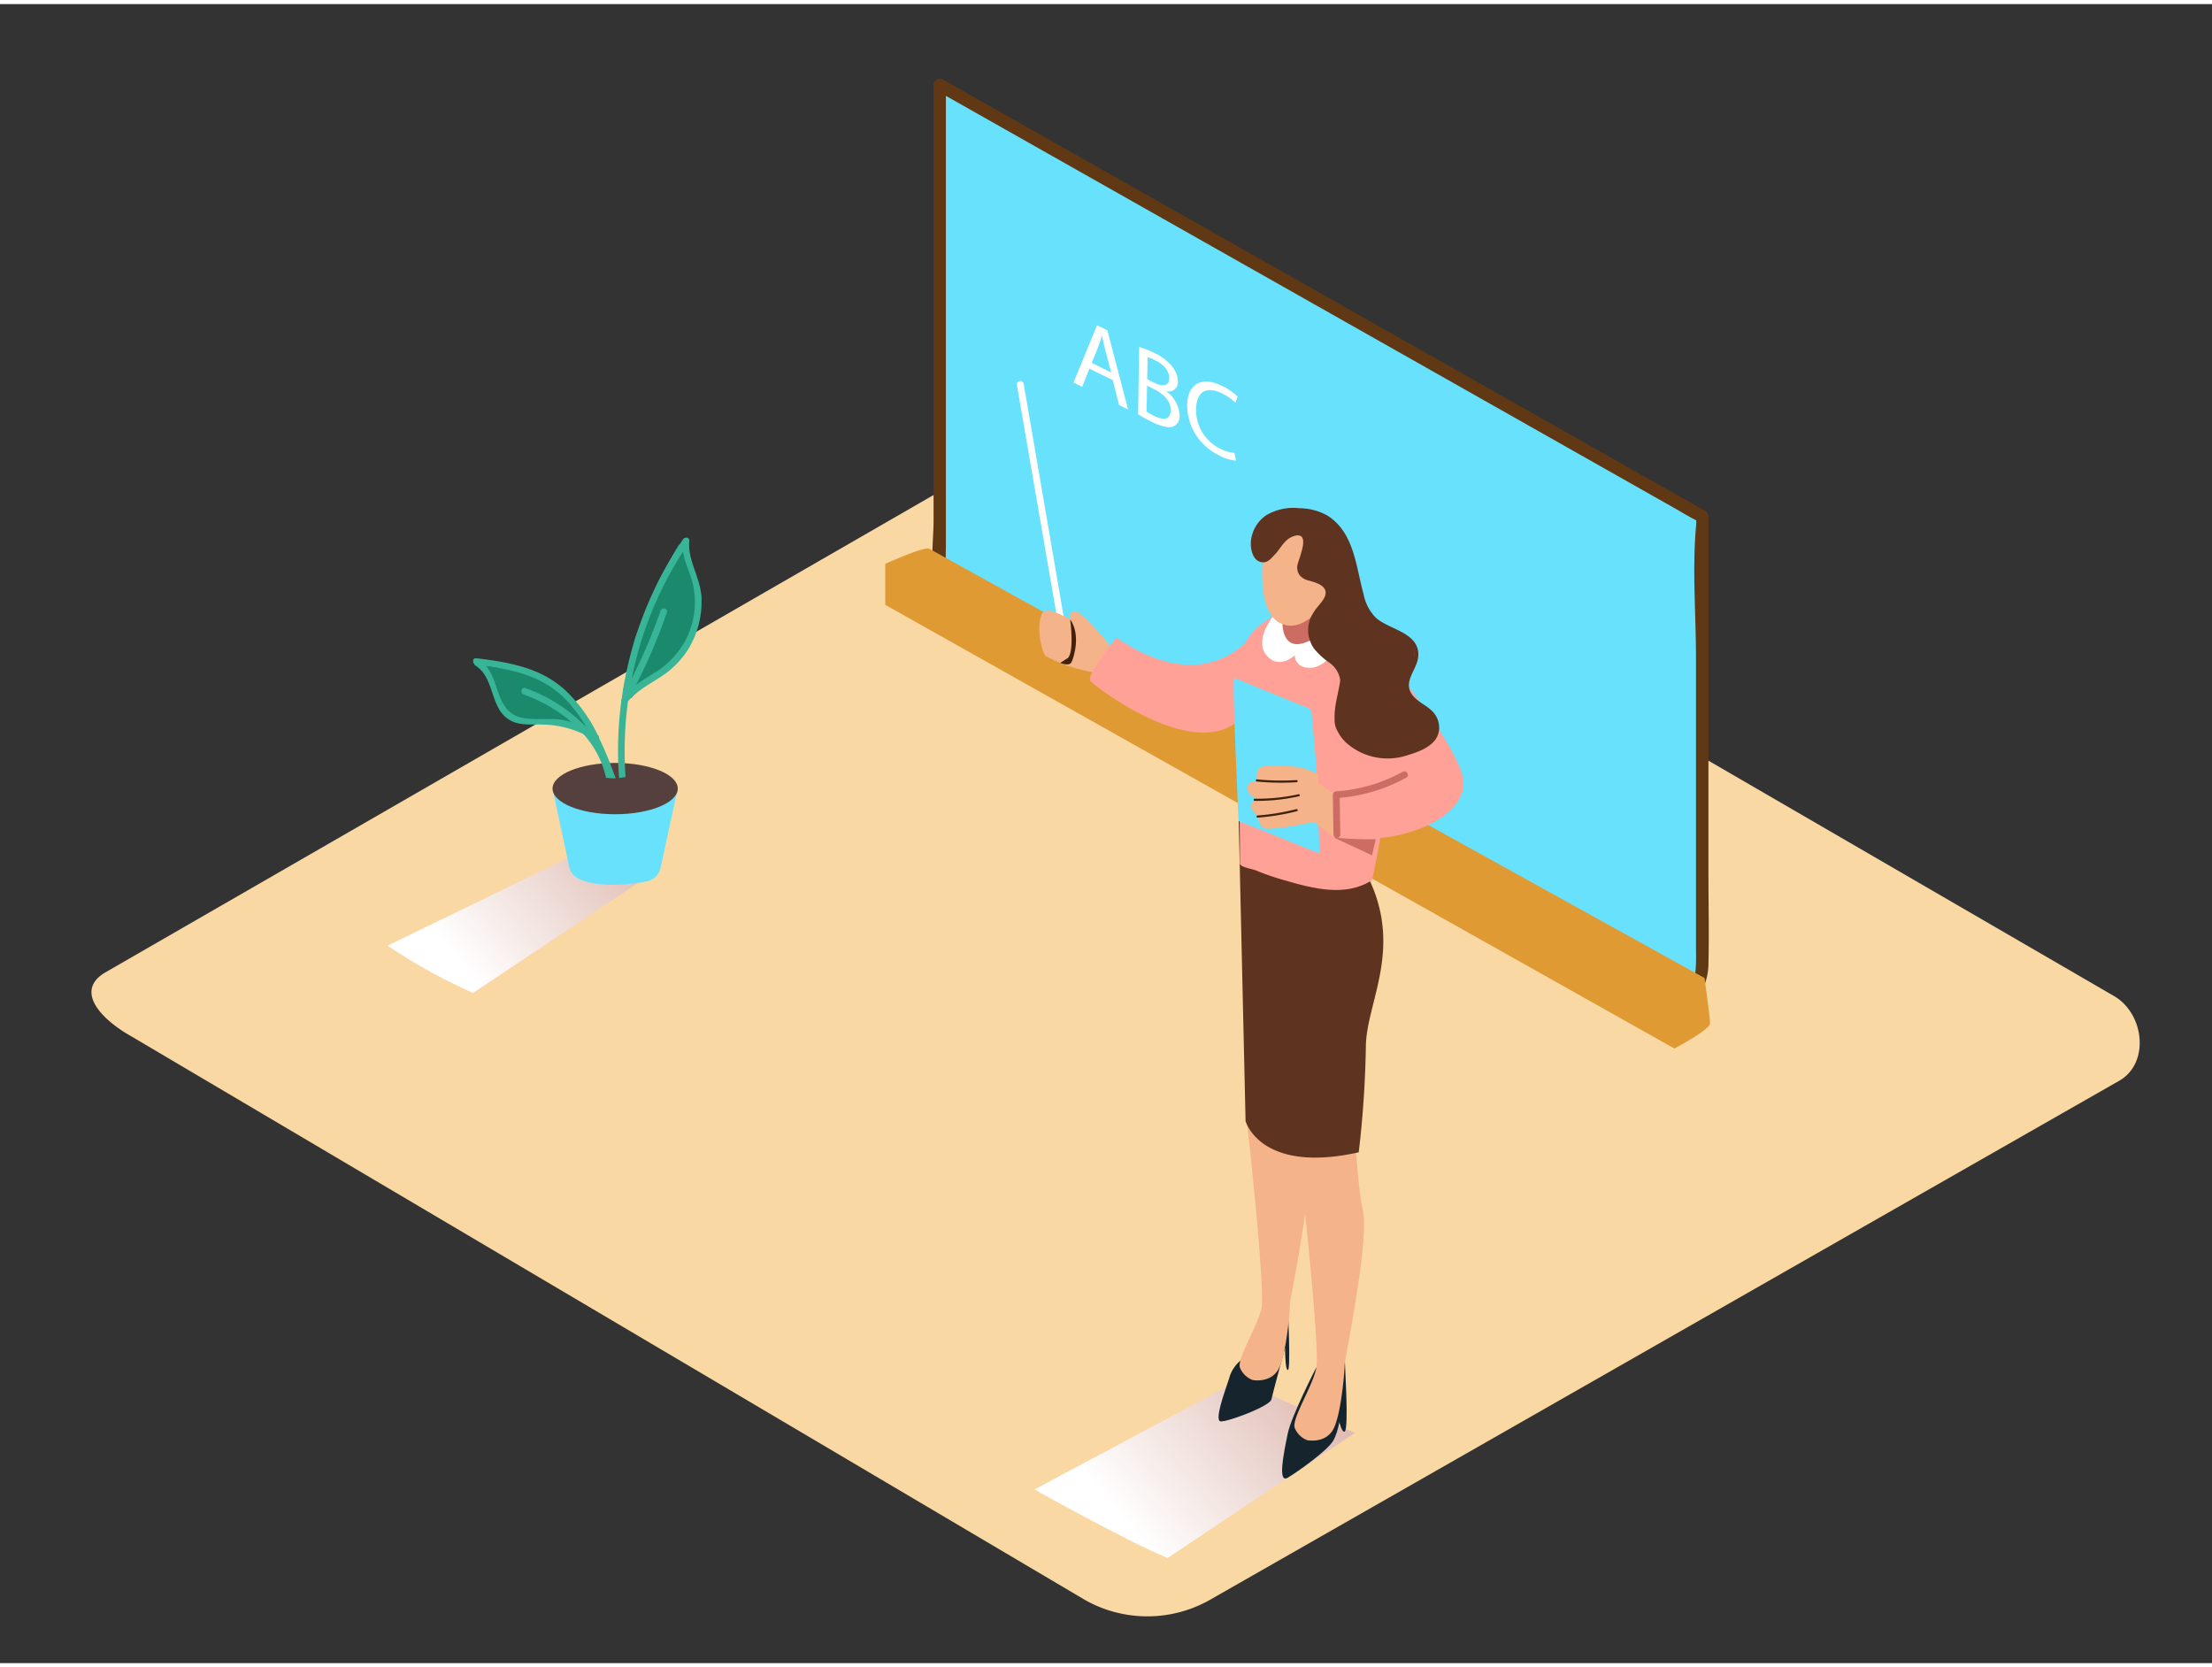 <svg xmlns="http://www.w3.org/2000/svg" xmlns:xlink="http://www.w3.org/1999/xlink" viewBox="0 0 400 300" width="406" height="306" class="illustration"><rect x="0" y="0" width="400" height="300" fill="#333333" stroke="none"/><defs><linearGradient id="linear-gradient" x1="247.66" y1="237.76" x2="203.02" y2="274.11" gradientUnits="userSpaceOnUse"><stop offset="0" stop-color="#d4a397"></stop><stop offset="1" stop-color="#fff"></stop></linearGradient><linearGradient id="linear-gradient-2" x1="123.78" y1="139.62" x2="82.82" y2="172.96" xlink:href="#linear-gradient"></linearGradient></defs><title>PP</title><g style="isolation: isolate;"><g id="Layer_2" data-name="Layer 2"><path d="M196.24,288.6,23.74,186.65c-5.49-3.08-10.2-8.15-4.85-11.46L192,75.41c2.6-1.61,6.54-2.66,9.18-1.13L382.28,179.37c5.49,3.19,6.48,12.1,1,15.29L219,288.44A22.94,22.94,0,0,1,196.24,288.6Z" fill="#f9d8a3"></path><path d="M224,248.87l-36.94,19.74s16.35,9.15,24.07,12.39L245,258.38" fill="url(#linear-gradient)" style="mix-blend-mode: multiply;"></path><path d="M307.81,92.67l-137.89-78v87.93a6.58,6.58,0,0,0,3.34,5.73L298,178.88a6.58,6.58,0,0,0,9.82-5.73Z" fill="#68e1fd"></path><path d="M300.23,178.85l-87.71-49.64c-12.57-7.11-26-13.54-38.06-21.54-4-2.66-3.41-6.22-3.41-10.38V14.64l-1.69,1L258,65.79l44.79,25.35c1.31.74,2.61,1.55,4,2.24.85.44.06.26-.1-.65a7.5,7.5,0,0,1,0,1.77c-.69,7.79,0,16,0,23.78v52.09c0,3.65.65,11.55-6.45,8.48-1.32-.57-2.46,1.37-1.14,1.94,5.71,2.46,9.71-1.54,9.84-7.1s0-11.12,0-16.67V92.67a1.13,1.13,0,0,0-.56-1l-121-68.48-16.87-9.55a1.14,1.14,0,0,0-1.69,1V93.43c0,4.66-1.36,11.8,2.75,15.08,2.65,2.12,6.1,3.56,9,5.23l22.16,12.54,58.7,33.22,37.65,21.3A1.13,1.13,0,0,0,300.23,178.85Z" fill="#603813"></path><path d="M167.94,98.43c-1.64-.07-7.86,2.79-7.86,2.79v7.41l142.7,80.23s6.45-3.41,6.45-4.53-1-8.22-1-8.22Z" fill="#e09a34"></path><path d="M103.38,154.09l-33.3,16.17a102,102,0,0,0,15.46,8.55l33.93-22.62" fill="url(#linear-gradient-2)" style="mix-blend-mode: multiply;"></path><path d="M124.18,97.69a2.93,2.93,0,0,0-1.49.12c-1.27,2.29-2.57,4.57-3.8,6.88l-2.31,5.62c-.57,1.39-1.16,2.77-1.69,4.17-.94,3.3-1.59,6.68-2.27,10a2.92,2.92,0,0,0,1.57,1c1.29-1.73,3.17-2.63,5-3.92a19.51,19.51,0,0,0,5.82-7.39,22.24,22.24,0,0,0,1.36-3.42c.2-1.22.37-2.44.5-3.68A73.76,73.76,0,0,1,124.18,97.69Z" fill="#1b896c"></path><path d="M100.21,123.31a.88.88,0,0,1-.2-.29c-1.43-.71-2.87-1.4-4.34-2-.45-.34-.91-.65-1.38-1a.79.79,0,0,1-.63.26,37.5,37.5,0,0,1-6.35-.71,2.57,2.57,0,0,0-.22.56,16.51,16.51,0,0,1,3.71,7.73c.4.46.84,1,1.31,1.45,2.1.83,5,.65,7.37,1a4.07,4.07,0,0,0,.27-.76l.1,0a18.79,18.79,0,0,1,2.35,1.05,9.48,9.48,0,0,1,4.35,1.8,3,3,0,0,0,.95-.59C105,129,102.88,125.95,100.21,123.31Z" fill="#1b896c"></path><path d="M99.92,141.86l3,14.1a3.17,3.17,0,0,0,1.7,2.18c1.76.86,5.38,1.76,12.28.51a3.19,3.19,0,0,0,2.55-2.46l3.1-14.34" fill="#68e1fd"></path><ellipse cx="111.24" cy="141.86" rx="11.32" ry="4.64" fill="#56403d"></ellipse><path d="M126.82,106.95c-.27-3.41-2.51-6.46-2.17-9.9.06-.64-.81-.74-1.11-.3a68.05,68.05,0,0,0-11.12,28.85.61.61,0,0,0-.06.42,68,68,0,0,0-.42,13.92,8.65,8.65,0,0,0,1.18-.19,67.17,67.17,0,0,1,.44-13.66c2-2.39,4.86-3.52,7.29-5.42a15.52,15.52,0,0,0,4.68-6.1A16.14,16.14,0,0,0,126.82,106.95Zm-2.41,7.14a15.09,15.09,0,0,1-6.09,6.85c-1.13.71-2.24,1.38-3.28,2.14A103.16,103.16,0,0,0,120.6,110c.25-.73-.9-1-1.15-.32A101.07,101.07,0,0,1,114.22,122,67,67,0,0,1,123.51,99c.29,1.94,1.21,3.68,1.72,5.66A14.69,14.69,0,0,1,124.41,114.09Z" fill="#37b596"></path><path d="M111.34,140c-.9-2.44-1.84-4.9-3-7.26a.61.61,0,0,0-.25-.58l0,0a27.75,27.75,0,0,0-5.57-7.8C98,120,92.07,119,86.11,118.29c-.6-.07-.72.66-.37,1a.56.56,0,0,0,.26.35c3.55,2.2,2.51,7.81,6.27,9.88,1.76,1,3.91.68,5.84.76A18,18,0,0,1,105.5,132a17.31,17.31,0,0,1,4.08,7.89A10.05,10.05,0,0,0,111.34,140ZM95,123.69c-.72-.26-1,.89-.32,1.15a28.07,28.07,0,0,1,8.68,5,17.35,17.35,0,0,0-1.89-.43c-2.51-.41-6.34.38-8.56-.91-3.09-1.79-2.8-6.18-5-8.79,5.37.72,10.48,2,14.44,6.08a25.28,25.28,0,0,1,3.69,5A28.22,28.22,0,0,0,95,123.69Z" fill="#37b596"></path><path d="M224.15,245.44a6.38,6.38,0,0,0-1.73,2.56c-.32,1.29-3.09,8.27-1.65,8.29s8.88-2.75,9.15-4,2.46-9.3,2.46-9.3,0,4.12.52,4,0-10.84,0-10.84" fill="#16242d"></path><path d="M243.16,244.26c0,1.72.8,13.37,0,13.86s-1.88-5.66-1.88-5.66" fill="#16242d"></path><path d="M238,246.59s-4.46,8.66-5.13,11.88c-.78,3.74-1.85,9.11,0,8s7.16-4.89,8.21-6.68c2.05-3.47,2.05-13.78,2.05-13.78" fill="#16242d"></path><path d="M232.9,200.41c.21.82,1.85,7.59,2.46,12.52s3.28,30.38,2.67,33.67-4.52,9.24-3.9,10.88a4,4,0,0,0,2.26,2.21s3.28.67,4.72-2,2.05-10.67,2.05-11.7,4.52-22.38,3.28-27.92-1.85-21.57-1.85-21.57Z" fill="#f4b389"></path><path d="M236.59,207.18c-1.23-5.54-1.85-21.57-1.85-21.57l-4.95,1.66s0,.06,0,.1a2.67,2.67,0,0,1,1.54,3.52c-1.26,3.59-3.73,6.33-5.5,9.63a3.63,3.63,0,0,1-.48.69c0,.28.08.56.11.83.62,4.93,3.28,30.38,2.67,33.67s-4.52,9.24-3.9,10.88a4,4,0,0,0,2.26,2.21s3.28.67,4.72-2,2.05-10.67,2.05-11.7S237.82,212.72,236.59,207.18Z" fill="#f4b389"></path><path d="M224,147.73,225.24,202s2.66,9.59,20.46,5.63a188.18,188.18,0,0,0,1.29-19c0-8.41,7.57-18.73-.74-32.89C237.36,140.66,224,147.73,224,147.73Z" fill="#5e331f"></path><path d="M194.41,109.81c-1.41.06-.89,1.48-.89,1.48s-2.75-2.11-4.86-1.45c-1.11,1.62-.86,5.65.35,8a27.15,27.15,0,0,0,12.15,3.3l.51-4S195.82,109.75,194.41,109.81Z" fill="#f4b389"></path><path d="M193.52,111.28s.9,6.61-.68,7.13l-1.11.72s1.56.67,2-.08S195.5,114,193.52,111.28Z" fill="#42210b"></path><path d="M233.73,158.85c4.73,1.31,10,2.39,14.39-.44,7.28-33.8,1.94-44.28-10.63-48.28-5-1.58-10.14,1.33-12.58,5.82-1.39,13-.63,26.41-.7,39.45,0,.66,2.27,1,2.84,1.23a43.47,43.47,0,0,0,5.21,1.8Z" fill="#ffa197"></path><path d="M226.16,114.38s-8,11.34-24.29.2c0,0-5.6,6.8-4.69,7.84s18.4,14.43,26.72,7.17" fill="#ffa197"></path><path d="M223.2,121.85c-.47-.22.78,25.88.78,25.88l14.66,5.87L238,137.27l-.89-9.73S223.67,122.06,223.2,121.85Z" fill="#68e1fd"></path><path d="M238.47,140.9c-.15-.08-.09-.73-.07-1.58a13.75,13.75,0,0,0-3.71-1.38c-2.18-.18-5.64-.39-6.55,0-1.35.59-.76,2.53-.76,2.53s-2.11.06-1.77,1.51a2,2,0,0,0,1.6,1.59s-1.6,1.21-.68,2.23l.93,1a3.87,3.87,0,0,0,.83,2.1c.76.84,9.3-1,9.3-1l3.61,2.77.43-7.54S238.92,141.16,238.47,140.9Z" fill="#f4b389"></path><path d="M234.47,140.32a44.74,44.74,0,0,1-7.19-.13c-.25,0-.25.36,0,.39a44.74,44.74,0,0,0,7.19.13C234.71,140.69,234.72,140.3,234.47,140.32Z" fill="#42210b"></path><path d="M234.81,142.88a34,34,0,0,1-7.92.81.19.19,0,0,0,0,.39,34.49,34.49,0,0,0,8-.83C235.15,143.2,235.05,142.82,234.81,142.88Z" fill="#42210b"></path><path d="M234.42,145.57a39.54,39.54,0,0,1-7,1.15.19.19,0,0,0,0,.39,40,40,0,0,0,7.12-1.17C234.77,145.89,234.66,145.52,234.42,145.57Z" fill="#42210b"></path><path d="M230.13,110.83s-3.38,4.17-1.11,6.92,5.11,0,5.11,0-.07,2.37,2.94,2.27,6.13-5.2,6.13-5.2" fill="#fff"></path><path d="M231.93,110.76h0s-.72,6.57,4.28,4.62a41.78,41.78,0,0,0,6.11-3v-4" fill="#cc6c62"></path><path d="M248.55,115.74c.59.61,14.31,17,15.94,23.93s-10.39,12.81-23.3,11l.43-7.54,7.47-3.49-3.44-4" fill="#ffa197"></path><path d="M228.77,96.88s-2.42,13.11,3.08,15.23,10.56-7.79,10.57-10.84C242.41,94.94,236.13,95.48,228.77,96.88Z" fill="#f4b389"></path><path d="M260.21,130.34a4.19,4.19,0,0,0-1-2.25c-1.13-1.3-2.94-1.86-3.92-3.31-1.59-2.37,1-4.46,1.17-6.8.36-4.32-5.22-4.83-7.65-7a8.32,8.32,0,0,1-2.24-4.31c-1.39-5-1.68-11.12-6.55-14.19A10.52,10.52,0,0,0,235,91.16a9.64,9.64,0,0,0-6.07,1.3,6.42,6.42,0,0,0-2.73,4.75c-.09,1.36.34,3.52,2,3.72,1.09.13,1.64-.71,2.32-1.38s1.23-1.72,2-2.45a3.57,3.57,0,0,1,1.84-1c2.77-.43.27,4.54.22,5.61a2.39,2.39,0,0,0,.47,1.61,3.18,3.18,0,0,0,1.68.94c1.33.37,3.63,1,2.82,2.94-.45,1-1.49,1.86-2.05,2.87a5.74,5.74,0,0,0,.22,6.61,14,14,0,0,0,2.62,2.38,4.63,4.63,0,0,1,2,3.1c0,.08,0,.15,0,.23-.26,2-1.11,4.6-1,6.85a4,4,0,0,0,.58,2.33,7.14,7.14,0,0,0,1.68,2.14,11.25,11.25,0,0,0,10.71,2.18c1.82-.54,3.92-1.24,5.17-2.77A3.72,3.72,0,0,0,260.21,130.34ZM255.8,118a4.56,4.56,0,0,0,0-.85,4,4,0,0,0-.14-.63A3.11,3.11,0,0,1,255.8,118Z" fill="#5e331f"></path><path d="M253.64,138.83a28.6,28.6,0,0,1-12,3.52.63.63,0,0,0-.62.62l.12,7.19a.59.59,0,0,0,.56.59l-.51-.05,6.91,3.23.67-2.91a63,63,0,0,1-7-.26.57.57,0,0,0,.6-.6l-.11-6.63a30.14,30.14,0,0,0,12-3.63C255,139.52,254.34,138.44,253.64,138.83Z" fill="#cc6c62"></path><path d="M192.33,110.68l-7.21-42a.62.62,0,0,0-1.23.21L191,110.06A5.52,5.52,0,0,1,192.33,110.68Z" fill="#fff"></path><path d="M200.25,59,204,73.32l-1.63-.81L201.23,68,197,65.93l-1.3,3.28-1.57-.78,4.25-10.36Zm-2.87,5.86,3.55,1.76-1.08-4.12c-.25-.94-.41-1.76-.58-2.56l0,0c-.19.65-.4,1.3-.63,1.94l-1.22,3" fill="#fff"></path><path d="M210.93,70.05a5.7,5.7,0,0,1,2.38,4.3,2,2,0,0,1-1.05,2c-.84.38-2.17.09-4.1-.86a25.43,25.43,0,0,1-2.36-1.32L206,62a17.51,17.51,0,0,1,2.79,1.12,8.35,8.35,0,0,1,3.23,2.5A4.22,4.22,0,0,1,213,68.3,1.66,1.66,0,0,1,210.93,70Zm-2.31,4.38c1.57.78,3,.9,3.07-.9s-1.34-3.06-3-3.89L207.43,69l-.09,4.71a12.25,12.25,0,0,0,1.28.71m-1.09-10.59-.08,4,1.39.69c1.61.8,2.57.38,2.6-.81,0-1.45-1-2.54-2.55-3.3a7.24,7.24,0,0,0-1.35-.55" fill="#fff"></path><path d="M221,69.05a10.35,10.35,0,0,1,2.8,1.93l-.39,1.12A9.08,9.08,0,0,0,221,70.41c-2.77-1.37-4.64-.43-4.71,2.81a7.79,7.79,0,0,0,4.44,7.21,6.27,6.27,0,0,0,2.5.72l.29,1.41a7.6,7.6,0,0,1-3.13-1,10.07,10.07,0,0,1-5.71-9.13C214.78,68.62,217.34,67.24,221,69.05Z" fill="#fff"></path></g></g></svg>